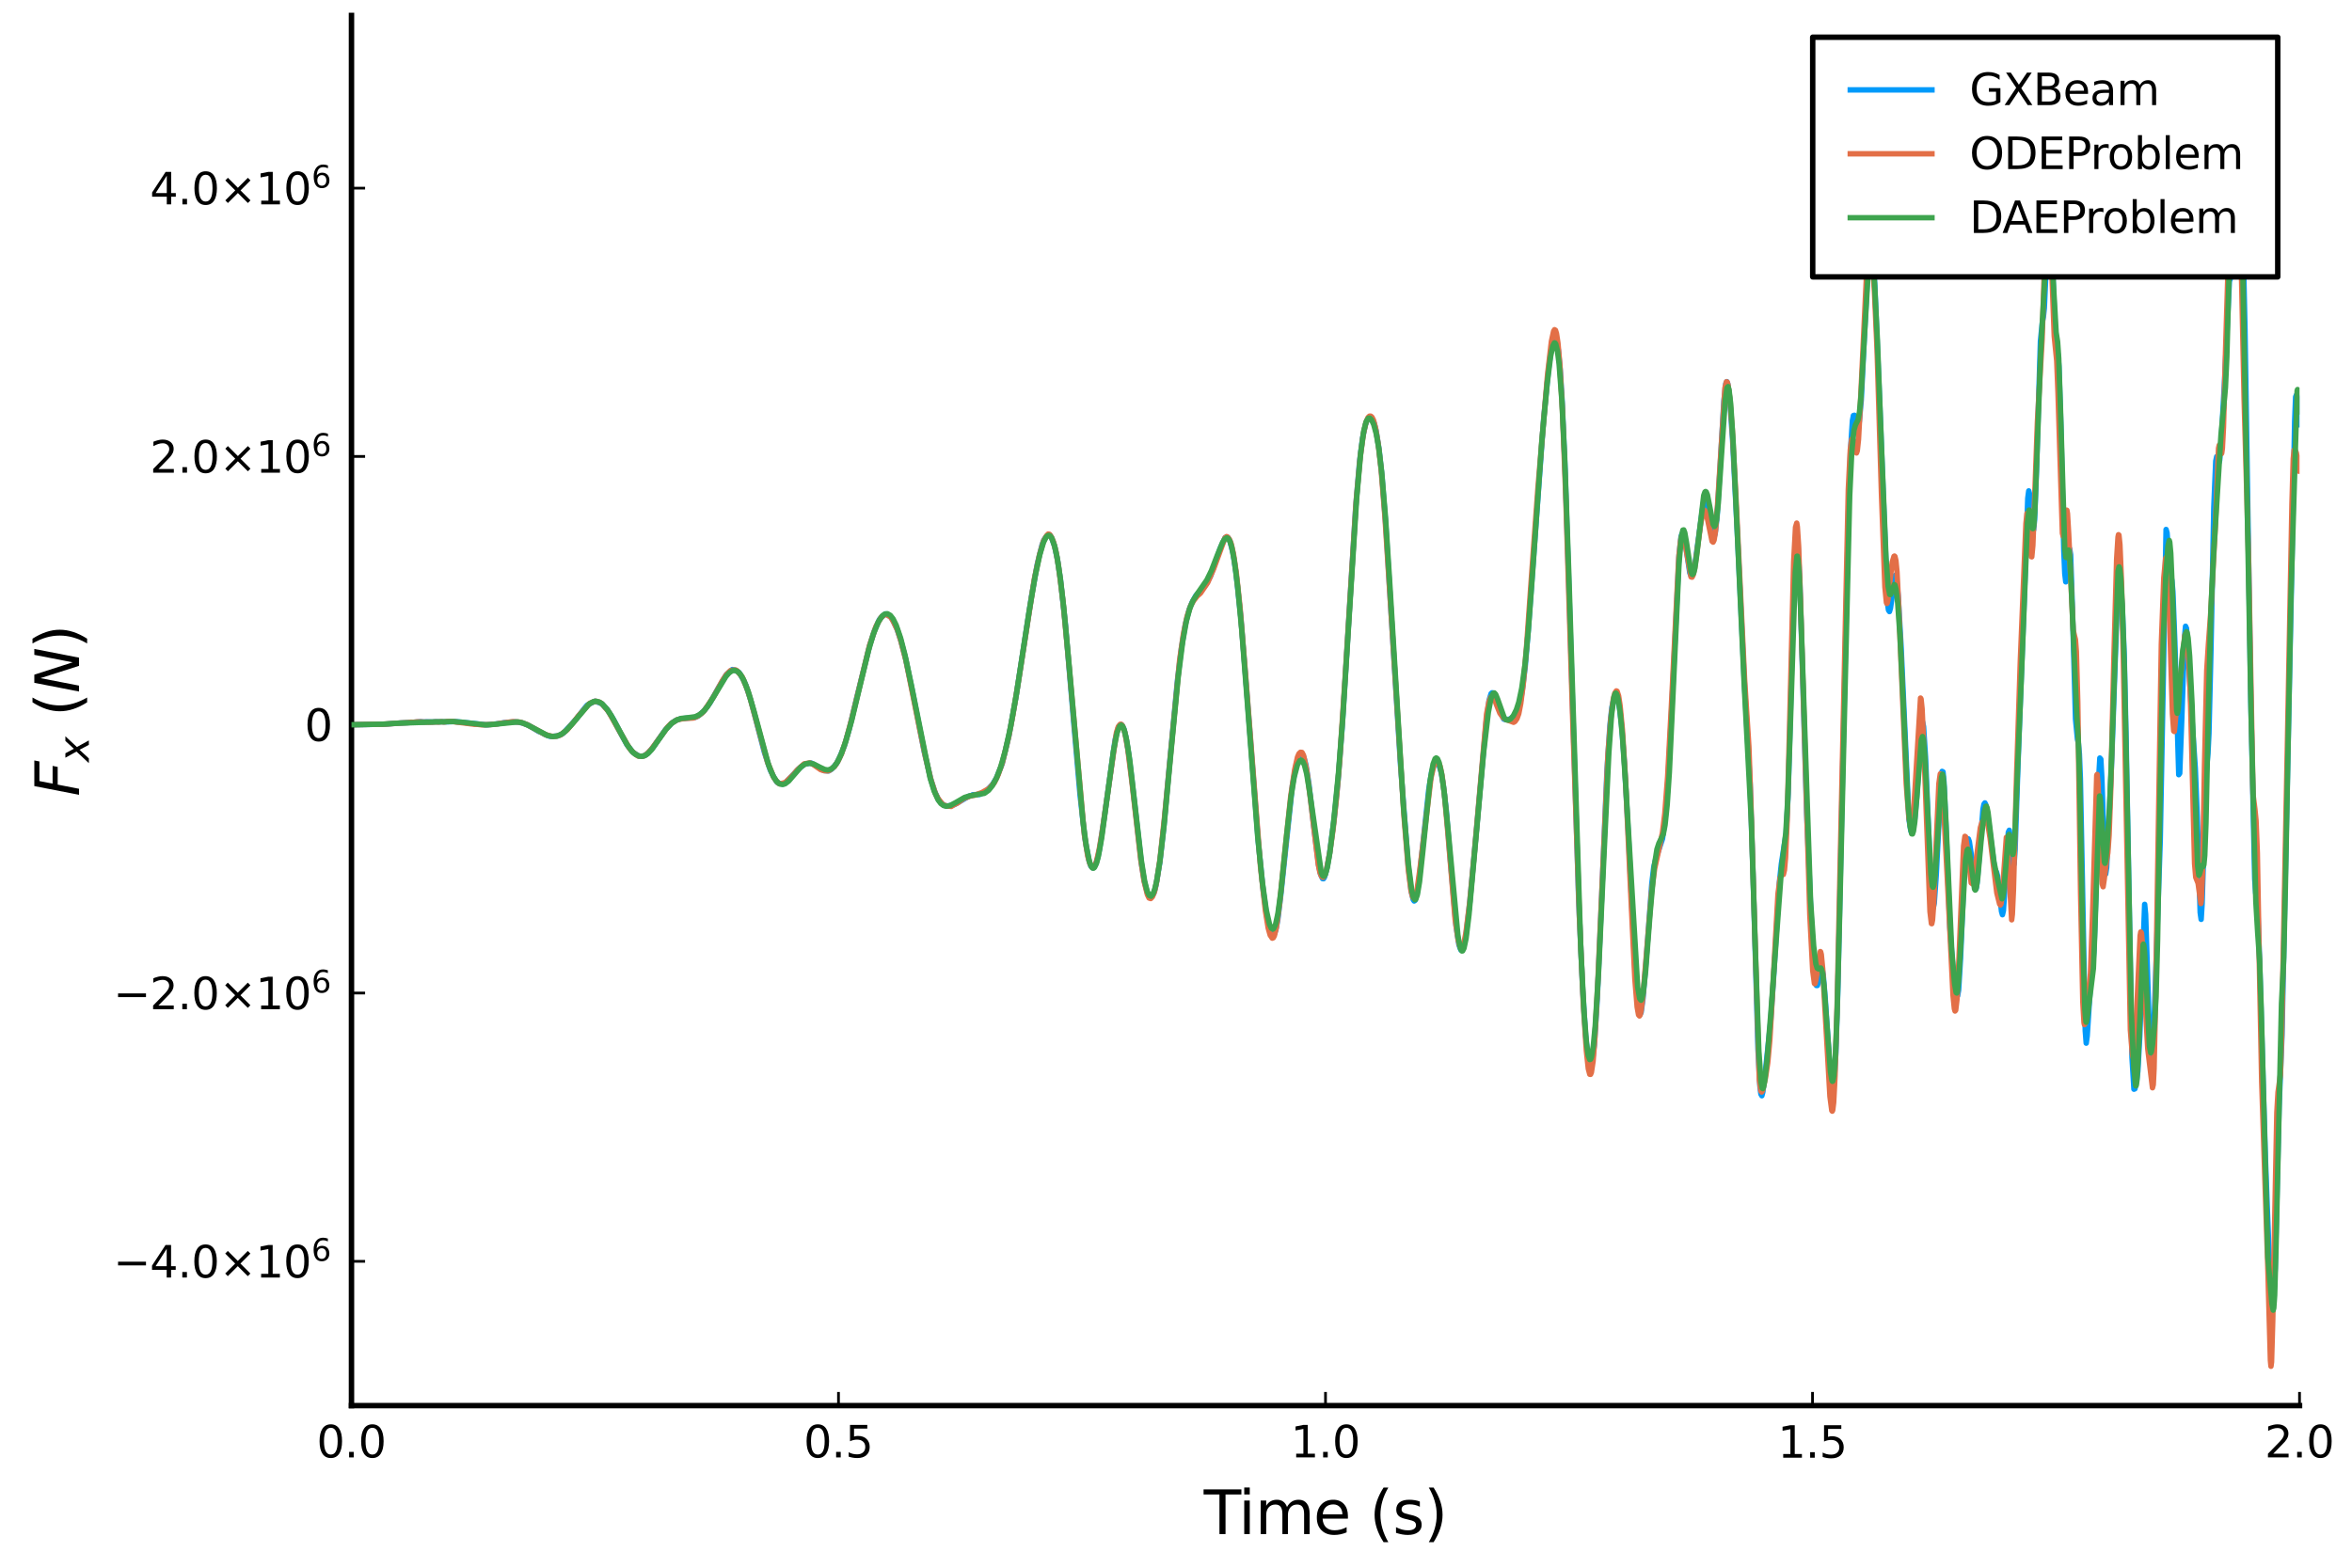 <?xml version="1.0" encoding="utf-8" standalone="no"?>
<!DOCTYPE svg PUBLIC "-//W3C//DTD SVG 1.1//EN"
  "http://www.w3.org/Graphics/SVG/1.1/DTD/svg11.dtd">
<svg xmlns:xlink="http://www.w3.org/1999/xlink" width="432pt" height="288pt" viewBox="0 0 432 288" xmlns="http://www.w3.org/2000/svg" version="1.1">
 <defs>
  <style type="text/css">*{stroke-linejoin: round; stroke-linecap: butt}</style>
 </defs>
 <g id="figure_1">
  <g id="patch_1">
   <path d="M 0 288 
L 432 288 
L 432 0 
L 0 0 
z
" style="fill: #ffffff"/>
  </g>
  <g id="axes_1">
   <g id="patch_2">
    <path d="M 64.558 258.225 
L 422.362 258.225 
L 422.362 2.835 
L 64.558 2.835 
z
" style="fill: #ffffff"/>
   </g>
   <g id="line2d_1">
    <path d="M 64.558 133.143 
L 70.819 133.037 
L 71.714 132.959 
L 72.429 132.891 
L 73.145 132.852 
L 75.649 132.714 
L 76.544 132.646 
L 77.26 132.58 
L 77.796 132.639 
L 78.333 132.609 
L 78.87 132.631 
L 79.406 132.644 
L 79.943 132.594 
L 80.659 132.618 
L 81.195 132.589 
L 81.732 132.619 
L 83.521 132.551 
L 89.425 133.169 
L 91.572 132.948 
L 92.645 132.748 
L 94.613 132.611 
L 95.865 132.796 
L 96.939 133.187 
L 97.833 133.686 
L 98.37 134.019 
L 98.907 134.351 
L 99.443 134.573 
L 100.159 134.968 
L 100.875 135.23 
L 101.233 135.316 
L 102.485 135.184 
L 103.2 134.855 
L 103.558 134.607 
L 105.884 132.035 
L 107.494 129.956 
L 107.852 129.538 
L 109.283 128.813 
L 110.535 129.27 
L 111.609 130.445 
L 112.682 132.178 
L 113.935 134.588 
L 115.187 136.859 
L 116.26 138.211 
L 117.334 138.902 
L 118.049 138.927 
L 118.586 138.708 
L 119.123 138.259 
L 120.017 137.199 
L 122.164 134.137 
L 123.416 132.801 
L 124.132 132.352 
L 125.026 132.039 
L 127.71 131.779 
L 128.247 131.527 
L 129.32 130.597 
L 130.394 129.142 
L 132.004 126.272 
L 133.435 123.905 
L 134.508 122.998 
L 134.866 123.071 
L 135.761 123.542 
L 136.476 124.768 
L 137.013 125.893 
L 137.907 128.675 
L 138.623 131.391 
L 140.412 138.259 
L 141.486 141.509 
L 142.201 142.878 
L 142.738 143.736 
L 143.275 143.973 
L 143.811 144.035 
L 144.169 143.901 
L 144.706 143.328 
L 146.674 141.261 
L 147.747 140.388 
L 148.999 140.178 
L 150.252 140.865 
L 151.325 141.568 
L 152.22 141.626 
L 152.756 141.3 
L 153.651 140.264 
L 154.188 139.216 
L 155.082 137.052 
L 155.977 133.961 
L 157.408 128.006 
L 159.734 118.574 
L 160.628 115.828 
L 161.523 113.798 
L 162.059 113.242 
L 162.596 112.791 
L 162.775 112.793 
L 163.669 113.402 
L 164.027 113.999 
L 164.743 115.511 
L 165.458 117.674 
L 166.353 121.08 
L 167.605 127.035 
L 169.752 138.077 
L 171.004 143.328 
L 171.72 145.508 
L 172.436 147.028 
L 172.972 147.613 
L 173.509 147.989 
L 174.046 148.074 
L 174.404 148.018 
L 174.94 147.863 
L 175.298 147.823 
L 177.982 146.256 
L 178.339 146.184 
L 178.697 145.998 
L 179.949 145.95 
L 180.665 145.573 
L 181.023 145.468 
L 182.275 144.137 
L 182.991 142.984 
L 184.064 140.346 
L 185.317 135.156 
L 186.569 128.263 
L 188.179 117.861 
L 189.431 109.711 
L 190.505 103.711 
L 191.399 100.091 
L 191.757 99.149 
L 192.294 98.437 
L 192.652 98.2 
L 192.83 98.272 
L 193.188 98.873 
L 193.725 100.404 
L 194.262 102.988 
L 194.798 106.665 
L 195.693 114.793 
L 197.124 131.646 
L 198.376 146.046 
L 199.271 154.037 
L 199.987 157.974 
L 200.344 159.102 
L 200.702 159.428 
L 200.881 159.376 
L 201.239 158.82 
L 201.597 157.685 
L 201.954 156.03 
L 202.849 150.012 
L 204.817 135.892 
L 205.354 133.824 
L 205.711 133.188 
L 205.89 133.108 
L 206.069 133.197 
L 206.427 133.877 
L 206.785 135.306 
L 207.322 138.558 
L 207.858 142.859 
L 209.647 158.643 
L 210.184 161.927 
L 210.721 163.985 
L 211.078 164.815 
L 211.257 164.901 
L 211.615 164.606 
L 211.973 163.991 
L 212.331 162.619 
L 213.046 158.325 
L 213.762 151.931 
L 214.835 140.159 
L 216.267 125.002 
L 216.982 119.157 
L 217.698 114.793 
L 218.413 111.991 
L 218.95 110.659 
L 219.666 109.385 
L 220.739 108.274 
L 221.455 107.475 
L 222.349 105.822 
L 223.602 102.281 
L 224.138 100.685 
L 225.033 98.773 
L 225.391 98.669 
L 225.57 98.784 
L 225.927 99.464 
L 226.464 101.6 
L 227.001 105.066 
L 227.895 113.283 
L 228.969 126.691 
L 231.116 154.68 
L 232.01 163.55 
L 232.726 168.651 
L 233.262 171.091 
L 233.62 171.839 
L 233.799 171.96 
L 233.978 171.815 
L 234.336 170.828 
L 234.694 168.993 
L 235.23 164.576 
L 237.377 144.3 
L 238.093 140.441 
L 238.629 138.74 
L 238.987 138.358 
L 239.166 138.467 
L 239.524 139.244 
L 239.882 140.625 
L 240.418 144.056 
L 241.313 151.932 
L 242.207 159.004 
L 242.565 160.639 
L 242.923 161.413 
L 243.102 161.429 
L 243.281 161.141 
L 243.639 159.898 
L 244.175 157.027 
L 245.07 150.215 
L 245.786 143.212 
L 246.501 133.878 
L 247.396 119.478 
L 249.006 93.182 
L 249.721 84.756 
L 250.258 80.53 
L 250.795 78.013 
L 251.153 77.094 
L 251.51 76.673 
L 251.689 76.665 
L 252.047 76.978 
L 252.405 77.766 
L 252.763 79.183 
L 253.299 82.568 
L 253.836 87.485 
L 254.552 96.831 
L 255.625 114.516 
L 257.235 140.461 
L 258.666 159.191 
L 259.203 163.722 
L 259.561 165.26 
L 259.74 165.525 
L 259.919 165.405 
L 260.277 164.121 
L 260.634 161.774 
L 261.35 155.069 
L 262.423 145.084 
L 262.96 141.792 
L 263.318 140.64 
L 263.676 139.938 
L 263.855 139.833 
L 264.034 139.994 
L 264.391 140.835 
L 264.749 142.066 
L 265.107 144.256 
L 265.644 148.868 
L 266.359 157.694 
L 267.433 170.085 
L 267.969 173.587 
L 268.327 174.519 
L 268.506 174.466 
L 268.864 173.759 
L 269.222 172.095 
L 269.937 165.988 
L 271.19 152.494 
L 272.979 132.537 
L 273.515 128.612 
L 273.873 127.424 
L 274.052 127.272 
L 274.231 127.293 
L 274.589 127.771 
L 274.947 128.844 
L 275.662 131.036 
L 276.199 132.103 
L 276.557 132.226 
L 277.451 132.07 
L 277.988 131.667 
L 278.346 131.294 
L 278.882 130.165 
L 279.24 128.992 
L 279.598 126.91 
L 280.135 122.56 
L 280.671 116.145 
L 283.534 76.914 
L 284.428 67.8 
L 284.965 63.761 
L 285.323 62.285 
L 285.502 61.936 
L 285.681 61.892 
L 285.86 62.229 
L 286.217 64.259 
L 286.575 67.991 
L 286.933 73.787 
L 287.47 86.392 
L 288.185 108.523 
L 289.974 165.693 
L 290.69 181.724 
L 291.227 190.104 
L 291.763 194.985 
L 291.942 195.685 
L 292.121 195.869 
L 292.3 195.597 
L 292.479 194.909 
L 292.837 192.037 
L 293.373 183.564 
L 294.089 167.068 
L 295.163 141.5 
L 295.699 133.284 
L 296.057 129.948 
L 296.415 128.332 
L 296.773 127.737 
L 296.952 127.83 
L 297.13 128.311 
L 297.488 130.213 
L 297.846 133.212 
L 298.383 140.371 
L 299.098 153.672 
L 300.351 178.85 
L 300.887 184.922 
L 301.245 186.328 
L 301.424 186.012 
L 301.782 183.407 
L 302.319 176.9 
L 303.392 162.362 
L 303.75 159.319 
L 304.108 157.831 
L 305.36 154.08 
L 305.897 149.847 
L 306.254 145.469 
L 306.97 131.895 
L 308.401 101.919 
L 308.759 98.597 
L 308.938 98.066 
L 309.117 98.125 
L 309.296 98.541 
L 309.654 100.462 
L 310.369 105.242 
L 310.548 105.685 
L 310.727 105.813 
L 310.906 105.582 
L 311.085 105.002 
L 311.443 102.733 
L 312.874 92.325 
L 313.053 92.129 
L 313.232 92.233 
L 313.411 92.564 
L 313.768 94.11 
L 314.484 98.284 
L 314.663 98.699 
L 314.842 98.631 
L 315.021 98.05 
L 315.378 95.009 
L 315.915 86.167 
L 316.631 73.671 
L 316.989 70.448 
L 317.167 70.115 
L 317.346 70.503 
L 317.704 73.224 
L 318.241 80.959 
L 319.135 98.639 
L 320.388 125.159 
L 321.461 144.154 
L 321.998 160.937 
L 322.892 192.703 
L 323.25 199.504 
L 323.429 200.997 
L 323.608 201.298 
L 323.787 200.618 
L 324.324 196.177 
L 325.218 187.732 
L 325.755 179.725 
L 326.828 162.133 
L 327.186 158.724 
L 328.081 152.919 
L 328.438 145.918 
L 328.975 126.426 
L 329.512 106.04 
L 329.87 99.458 
L 330.048 98.908 
L 330.227 100.046 
L 330.585 106.878 
L 331.122 125.085 
L 331.837 149.423 
L 332.553 166.262 
L 333.09 176.462 
L 333.448 180.316 
L 333.626 181.046 
L 333.805 181.045 
L 333.984 180.454 
L 334.521 177.936 
L 334.7 178.036 
L 334.879 179.059 
L 335.237 183.348 
L 336.31 199.232 
L 336.489 200.252 
L 336.668 200.334 
L 336.847 199.302 
L 337.205 193.314 
L 337.562 181.88 
L 338.457 140.962 
L 339.53 93.754 
L 339.888 82.762 
L 340.246 77.251 
L 340.425 76.337 
L 340.604 76.29 
L 341.319 78.175 
L 341.498 77.506 
L 341.856 73.585 
L 342.393 62.721 
L 343.108 48.942 
L 343.466 45.467 
L 343.645 44.842 
L 343.824 45.179 
L 344.003 46.671 
L 344.361 52.639 
L 345.255 74.042 
L 346.686 110.778 
L 346.865 112.09 
L 347.044 112.353 
L 347.223 111.74 
L 348.118 105.682 
L 348.296 106.153 
L 348.654 109.513 
L 349.191 118.977 
L 350.622 150.495 
L 350.98 152.684 
L 351.159 152.874 
L 351.338 152.563 
L 351.696 150.408 
L 352.053 146.488 
L 352.948 133.256 
L 353.127 132.644 
L 353.306 133.485 
L 353.664 139.059 
L 354.737 164.506 
L 354.916 166.302 
L 355.095 166.773 
L 355.274 165.897 
L 355.631 160.875 
L 356.526 143.275 
L 356.705 141.712 
L 356.884 141.804 
L 357.063 143.7 
L 357.42 151.712 
L 358.136 170.383 
L 358.673 177.48 
L 359.21 182.037 
L 359.388 182.835 
L 359.567 182.913 
L 359.746 181.888 
L 360.104 175.932 
L 360.82 159.151 
L 361.177 155.082 
L 361.356 154.268 
L 361.535 154.115 
L 361.714 154.614 
L 362.072 157.015 
L 362.788 163.315 
L 362.966 163.255 
L 363.145 162.169 
L 363.503 157.777 
L 364.219 148.671 
L 364.398 147.736 
L 364.577 147.502 
L 364.755 147.87 
L 365.113 149.907 
L 366.366 159.604 
L 366.723 160.274 
L 366.902 160.935 
L 367.26 163.935 
L 367.618 167.417 
L 367.797 168.045 
L 367.976 167.275 
L 368.334 161.873 
L 368.87 152.916 
L 369.049 152.527 
L 369.228 153.727 
L 369.765 159.22 
L 369.944 158.702 
L 370.123 156.086 
L 370.659 140.09 
L 371.196 125.872 
L 371.733 112.019 
L 372.448 91.542 
L 372.627 90.181 
L 372.806 90.87 
L 373.343 97.134 
L 373.522 97.346 
L 373.701 95.491 
L 374.058 86.037 
L 374.774 62.658 
L 375.132 59.112 
L 375.311 58.256 
L 375.49 56.586 
L 375.847 48.663 
L 376.205 39.635 
L 376.384 37.841 
L 376.563 38.746 
L 376.921 46.667 
L 377.458 60.604 
L 377.815 64.113 
L 377.994 65.188 
L 378.173 67.354 
L 378.531 78.302 
L 379.068 101.257 
L 379.247 105.396 
L 379.425 106.893 
L 379.604 106.257 
L 380.141 100.805 
L 380.32 101.915 
L 380.678 112.602 
L 381.214 132.064 
L 381.572 135.806 
L 381.751 136.556 
L 381.93 138.514 
L 382.109 143.027 
L 382.467 161.196 
L 383.004 189.362 
L 383.182 191.634 
L 383.361 190.34 
L 384.077 179.242 
L 384.435 176.805 
L 384.614 174.503 
L 384.971 164.12 
L 385.508 142.378 
L 385.687 139.258 
L 385.866 139.477 
L 386.045 142.785 
L 386.582 158.643 
L 386.76 160.575 
L 386.939 159.379 
L 387.834 140.512 
L 388.371 125.223 
L 388.907 109.835 
L 389.086 107.192 
L 389.265 106.29 
L 389.444 106.908 
L 389.802 111.342 
L 390.16 120.274 
L 390.517 136.083 
L 391.591 194.248 
L 391.949 200.098 
L 392.128 200.028 
L 392.485 198.303 
L 392.664 196.826 
L 393.022 190.289 
L 393.917 166.142 
L 394.095 167.972 
L 394.453 179.191 
L 394.811 190.748 
L 394.99 194.023 
L 395.169 195.156 
L 395.348 193.869 
L 395.706 185.798 
L 396.779 154.41 
L 397.852 97.269 
L 398.031 97.886 
L 398.568 104.909 
L 398.926 106.697 
L 399.105 108.694 
L 399.463 118.017 
L 400.178 142.322 
L 400.357 142.062 
L 400.715 132.588 
L 401.252 116.871 
L 401.43 115.048 
L 401.609 115.453 
L 401.967 121.214 
L 402.504 130.631 
L 403.219 141.11 
L 403.577 150.039 
L 404.114 167.641 
L 404.293 168.895 
L 404.472 165.965 
L 405.187 142.352 
L 405.545 138.378 
L 405.724 134.765 
L 406.082 119.975 
L 406.619 93.192 
L 406.976 84.698 
L 407.155 83.871 
L 407.513 85.118 
L 407.692 84.589 
L 408.05 79.899 
L 408.587 70.072 
L 409.481 51.674 
L 409.66 51.161 
L 409.839 49.163 
L 410.018 44.118 
L 410.554 20.106 
L 410.733 17.491 
L 410.912 19.006 
L 411.986 44.312 
L 412.343 60.416 
L 413.417 128.779 
L 414.132 161.477 
L 414.311 164.084 
L 414.49 164.872 
L 414.669 166.546 
L 415.027 176.334 
L 416.1 212.89 
L 417.174 241.182 
L 417.353 240.661 
L 417.711 236.742 
L 417.889 232.942 
L 418.247 218.433 
L 418.605 203.405 
L 419.142 190.22 
L 421.11 96.134 
L 421.467 77.375 
L 421.646 72.898 
L 421.825 72.512 
L 422.362 78.527 
L 422.362 78.527 
" clip-path="url(#p6e0c4b5b2a)" style="fill: none; stroke: #009afa"/>
   </g>
   <g id="matplotlib.axis_1">
    <g id="xtick_1">
     <g id="line2d_2">
      <defs>
       <path id="m584b23a150" d="M 0 0 
L 0 -2.5 
" style="stroke: #000000; stroke-width: 0.5"/>
      </defs>
      <g>
       <use xlink:href="#m584b23a150" x="64.558" y="258.225" style="stroke: #000000; stroke-width: 0.5"/>
      </g>
     </g>
     <g id="text_1">
      <!-- $0.0$ -->
      <g transform="translate(58.158 267.804)scale(0.08 -0.08)">
       <defs>
        <path id="DejaVuSans-30" d="M 2034 4250 
Q 1547 4250 1301 3770 
Q 1056 3291 1056 2328 
Q 1056 1369 1301 889 
Q 1547 409 2034 409 
Q 2525 409 2770 889 
Q 3016 1369 3016 2328 
Q 3016 3291 2770 3770 
Q 2525 4250 2034 4250 
z
M 2034 4750 
Q 2819 4750 3233 4129 
Q 3647 3509 3647 2328 
Q 3647 1150 3233 529 
Q 2819 -91 2034 -91 
Q 1250 -91 836 529 
Q 422 1150 422 2328 
Q 422 3509 836 4129 
Q 1250 4750 2034 4750 
z
" transform="scale(0.016)"/>
        <path id="DejaVuSans-2e" d="M 684 794 
L 1344 794 
L 1344 0 
L 684 0 
L 684 794 
z
" transform="scale(0.016)"/>
       </defs>
       <use xlink:href="#DejaVuSans-30" transform="translate(0 0.781)"/>
       <use xlink:href="#DejaVuSans-2e" transform="translate(63.623 0.781)"/>
       <use xlink:href="#DejaVuSans-30" transform="translate(95.41 0.781)"/>
      </g>
     </g>
    </g>
    <g id="xtick_2">
     <g id="line2d_3">
      <g>
       <use xlink:href="#m584b23a150" x="154.009" y="258.225" style="stroke: #000000; stroke-width: 0.5"/>
      </g>
     </g>
     <g id="text_2">
      <!-- $0.5$ -->
      <g transform="translate(147.609 267.804)scale(0.08 -0.08)">
       <defs>
        <path id="DejaVuSans-35" d="M 691 4666 
L 3169 4666 
L 3169 4134 
L 1269 4134 
L 1269 2991 
Q 1406 3038 1543 3061 
Q 1681 3084 1819 3084 
Q 2600 3084 3056 2656 
Q 3513 2228 3513 1497 
Q 3513 744 3044 326 
Q 2575 -91 1722 -91 
Q 1428 -91 1123 -41 
Q 819 9 494 109 
L 494 744 
Q 775 591 1075 516 
Q 1375 441 1709 441 
Q 2250 441 2565 725 
Q 2881 1009 2881 1497 
Q 2881 1984 2565 2268 
Q 2250 2553 1709 2553 
Q 1456 2553 1204 2497 
Q 953 2441 691 2322 
L 691 4666 
z
" transform="scale(0.016)"/>
       </defs>
       <use xlink:href="#DejaVuSans-30" transform="translate(0 0.781)"/>
       <use xlink:href="#DejaVuSans-2e" transform="translate(63.623 0.781)"/>
       <use xlink:href="#DejaVuSans-35" transform="translate(95.41 0.781)"/>
      </g>
     </g>
    </g>
    <g id="xtick_3">
     <g id="line2d_4">
      <g>
       <use xlink:href="#m584b23a150" x="243.46" y="258.225" style="stroke: #000000; stroke-width: 0.5"/>
      </g>
     </g>
     <g id="text_3">
      <!-- $1.0$ -->
      <g transform="translate(237.06 267.804)scale(0.08 -0.08)">
       <defs>
        <path id="DejaVuSans-31" d="M 794 531 
L 1825 531 
L 1825 4091 
L 703 3866 
L 703 4441 
L 1819 4666 
L 2450 4666 
L 2450 531 
L 3481 531 
L 3481 0 
L 794 0 
L 794 531 
z
" transform="scale(0.016)"/>
       </defs>
       <use xlink:href="#DejaVuSans-31" transform="translate(0 0.781)"/>
       <use xlink:href="#DejaVuSans-2e" transform="translate(63.623 0.781)"/>
       <use xlink:href="#DejaVuSans-30" transform="translate(95.41 0.781)"/>
      </g>
     </g>
    </g>
    <g id="xtick_4">
     <g id="line2d_5">
      <g>
       <use xlink:href="#m584b23a150" x="332.911" y="258.225" style="stroke: #000000; stroke-width: 0.5"/>
      </g>
     </g>
     <g id="text_4">
      <!-- $1.5$ -->
      <g transform="translate(326.511 267.804)scale(0.08 -0.08)">
       <use xlink:href="#DejaVuSans-31" transform="translate(0 0.094)"/>
       <use xlink:href="#DejaVuSans-2e" transform="translate(63.623 0.094)"/>
       <use xlink:href="#DejaVuSans-35" transform="translate(95.41 0.094)"/>
      </g>
     </g>
    </g>
    <g id="xtick_5">
     <g id="line2d_6">
      <g>
       <use xlink:href="#m584b23a150" x="422.362" y="258.225" style="stroke: #000000; stroke-width: 0.5"/>
      </g>
     </g>
     <g id="text_5">
      <!-- $2.0$ -->
      <g transform="translate(415.962 267.804)scale(0.08 -0.08)">
       <defs>
        <path id="DejaVuSans-32" d="M 1228 531 
L 3431 531 
L 3431 0 
L 469 0 
L 469 531 
Q 828 903 1448 1529 
Q 2069 2156 2228 2338 
Q 2531 2678 2651 2914 
Q 2772 3150 2772 3378 
Q 2772 3750 2511 3984 
Q 2250 4219 1831 4219 
Q 1534 4219 1204 4116 
Q 875 4013 500 3803 
L 500 4441 
Q 881 4594 1212 4672 
Q 1544 4750 1819 4750 
Q 2544 4750 2975 4387 
Q 3406 4025 3406 3419 
Q 3406 3131 3298 2873 
Q 3191 2616 2906 2266 
Q 2828 2175 2409 1742 
Q 1991 1309 1228 531 
z
" transform="scale(0.016)"/>
       </defs>
       <use xlink:href="#DejaVuSans-32" transform="translate(0 0.781)"/>
       <use xlink:href="#DejaVuSans-2e" transform="translate(63.623 0.781)"/>
       <use xlink:href="#DejaVuSans-30" transform="translate(95.41 0.781)"/>
      </g>
     </g>
    </g>
    <g id="text_6">
     <!-- Time (s) -->
     <g transform="translate(221.098 281.826)scale(0.11 -0.11)">
      <defs>
       <path id="DejaVuSans-54" d="M -19 4666 
L 3928 4666 
L 3928 4134 
L 2272 4134 
L 2272 0 
L 1638 0 
L 1638 4134 
L -19 4134 
L -19 4666 
z
" transform="scale(0.016)"/>
       <path id="DejaVuSans-69" d="M 603 3500 
L 1178 3500 
L 1178 0 
L 603 0 
L 603 3500 
z
M 603 4863 
L 1178 4863 
L 1178 4134 
L 603 4134 
L 603 4863 
z
" transform="scale(0.016)"/>
       <path id="DejaVuSans-6d" d="M 3328 2828 
Q 3544 3216 3844 3400 
Q 4144 3584 4550 3584 
Q 5097 3584 5394 3201 
Q 5691 2819 5691 2113 
L 5691 0 
L 5113 0 
L 5113 2094 
Q 5113 2597 4934 2840 
Q 4756 3084 4391 3084 
Q 3944 3084 3684 2787 
Q 3425 2491 3425 1978 
L 3425 0 
L 2847 0 
L 2847 2094 
Q 2847 2600 2669 2842 
Q 2491 3084 2119 3084 
Q 1678 3084 1418 2786 
Q 1159 2488 1159 1978 
L 1159 0 
L 581 0 
L 581 3500 
L 1159 3500 
L 1159 2956 
Q 1356 3278 1631 3431 
Q 1906 3584 2284 3584 
Q 2666 3584 2933 3390 
Q 3200 3197 3328 2828 
z
" transform="scale(0.016)"/>
       <path id="DejaVuSans-65" d="M 3597 1894 
L 3597 1613 
L 953 1613 
Q 991 1019 1311 708 
Q 1631 397 2203 397 
Q 2534 397 2845 478 
Q 3156 559 3463 722 
L 3463 178 
Q 3153 47 2828 -22 
Q 2503 -91 2169 -91 
Q 1331 -91 842 396 
Q 353 884 353 1716 
Q 353 2575 817 3079 
Q 1281 3584 2069 3584 
Q 2775 3584 3186 3129 
Q 3597 2675 3597 1894 
z
M 3022 2063 
Q 3016 2534 2758 2815 
Q 2500 3097 2075 3097 
Q 1594 3097 1305 2825 
Q 1016 2553 972 2059 
L 3022 2063 
z
" transform="scale(0.016)"/>
       <path id="DejaVuSans-20" transform="scale(0.016)"/>
       <path id="DejaVuSans-28" d="M 1984 4856 
Q 1566 4138 1362 3434 
Q 1159 2731 1159 2009 
Q 1159 1288 1364 580 
Q 1569 -128 1984 -844 
L 1484 -844 
Q 1016 -109 783 600 
Q 550 1309 550 2009 
Q 550 2706 781 3412 
Q 1013 4119 1484 4856 
L 1984 4856 
z
" transform="scale(0.016)"/>
       <path id="DejaVuSans-73" d="M 2834 3397 
L 2834 2853 
Q 2591 2978 2328 3040 
Q 2066 3103 1784 3103 
Q 1356 3103 1142 2972 
Q 928 2841 928 2578 
Q 928 2378 1081 2264 
Q 1234 2150 1697 2047 
L 1894 2003 
Q 2506 1872 2764 1633 
Q 3022 1394 3022 966 
Q 3022 478 2636 193 
Q 2250 -91 1575 -91 
Q 1294 -91 989 -36 
Q 684 19 347 128 
L 347 722 
Q 666 556 975 473 
Q 1284 391 1588 391 
Q 1994 391 2212 530 
Q 2431 669 2431 922 
Q 2431 1156 2273 1281 
Q 2116 1406 1581 1522 
L 1381 1569 
Q 847 1681 609 1914 
Q 372 2147 372 2553 
Q 372 3047 722 3315 
Q 1072 3584 1716 3584 
Q 2034 3584 2315 3537 
Q 2597 3491 2834 3397 
z
" transform="scale(0.016)"/>
       <path id="DejaVuSans-29" d="M 513 4856 
L 1013 4856 
Q 1481 4119 1714 3412 
Q 1947 2706 1947 2009 
Q 1947 1309 1714 600 
Q 1481 -109 1013 -844 
L 513 -844 
Q 928 -128 1133 580 
Q 1338 1288 1338 2009 
Q 1338 2731 1133 3434 
Q 928 4138 513 4856 
z
" transform="scale(0.016)"/>
      </defs>
      <use xlink:href="#DejaVuSans-54"/>
      <use xlink:href="#DejaVuSans-69" x="57.959"/>
      <use xlink:href="#DejaVuSans-6d" x="85.742"/>
      <use xlink:href="#DejaVuSans-65" x="183.154"/>
      <use xlink:href="#DejaVuSans-20" x="244.678"/>
      <use xlink:href="#DejaVuSans-28" x="276.465"/>
      <use xlink:href="#DejaVuSans-73" x="315.479"/>
      <use xlink:href="#DejaVuSans-29" x="367.578"/>
     </g>
    </g>
   </g>
   <g id="matplotlib.axis_2">
    <g id="ytick_1">
     <g id="line2d_7">
      <defs>
       <path id="m2ae21c5bcc" d="M 0 0 
L 2.5 0 
" style="stroke: #000000; stroke-width: 0.5"/>
      </defs>
      <g>
       <use xlink:href="#m2ae21c5bcc" x="64.558" y="231.716" style="stroke: #000000; stroke-width: 0.5"/>
      </g>
     </g>
     <g id="text_7">
      <!-- $-4.0×10^{6}$ -->
      <g transform="translate(20.818 234.755)scale(0.08 -0.08)">
       <defs>
        <path id="DejaVuSans-2212" d="M 678 2272 
L 4684 2272 
L 4684 1741 
L 678 1741 
L 678 2272 
z
" transform="scale(0.016)"/>
        <path id="DejaVuSans-34" d="M 2419 4116 
L 825 1625 
L 2419 1625 
L 2419 4116 
z
M 2253 4666 
L 3047 4666 
L 3047 1625 
L 3713 1625 
L 3713 1100 
L 3047 1100 
L 3047 0 
L 2419 0 
L 2419 1100 
L 313 1100 
L 313 1709 
L 2253 4666 
z
" transform="scale(0.016)"/>
        <path id="DejaVuSans-d7" d="M 4488 3438 
L 3059 2003 
L 4488 575 
L 4116 197 
L 2681 1631 
L 1247 197 
L 878 575 
L 2303 2003 
L 878 3438 
L 1247 3816 
L 2681 2381 
L 4116 3816 
L 4488 3438 
z
" transform="scale(0.016)"/>
        <path id="DejaVuSans-36" d="M 2113 2584 
Q 1688 2584 1439 2293 
Q 1191 2003 1191 1497 
Q 1191 994 1439 701 
Q 1688 409 2113 409 
Q 2538 409 2786 701 
Q 3034 994 3034 1497 
Q 3034 2003 2786 2293 
Q 2538 2584 2113 2584 
z
M 3366 4563 
L 3366 3988 
Q 3128 4100 2886 4159 
Q 2644 4219 2406 4219 
Q 1781 4219 1451 3797 
Q 1122 3375 1075 2522 
Q 1259 2794 1537 2939 
Q 1816 3084 2150 3084 
Q 2853 3084 3261 2657 
Q 3669 2231 3669 1497 
Q 3669 778 3244 343 
Q 2819 -91 2113 -91 
Q 1303 -91 875 529 
Q 447 1150 447 2328 
Q 447 3434 972 4092 
Q 1497 4750 2381 4750 
Q 2619 4750 2861 4703 
Q 3103 4656 3366 4563 
z
" transform="scale(0.016)"/>
       </defs>
       <use xlink:href="#DejaVuSans-2212" transform="translate(0 0.766)"/>
       <use xlink:href="#DejaVuSans-34" transform="translate(83.789 0.766)"/>
       <use xlink:href="#DejaVuSans-2e" transform="translate(147.412 0.766)"/>
       <use xlink:href="#DejaVuSans-30" transform="translate(179.199 0.766)"/>
       <use xlink:href="#DejaVuSans-d7" transform="translate(242.822 0.766)"/>
       <use xlink:href="#DejaVuSans-31" transform="translate(326.611 0.766)"/>
       <use xlink:href="#DejaVuSans-30" transform="translate(390.234 0.766)"/>
       <use xlink:href="#DejaVuSans-36" transform="translate(454.814 39.047)scale(0.7)"/>
      </g>
     </g>
    </g>
    <g id="ytick_2">
     <g id="line2d_8">
      <g>
       <use xlink:href="#m2ae21c5bcc" x="64.558" y="182.429" style="stroke: #000000; stroke-width: 0.5"/>
      </g>
     </g>
     <g id="text_8">
      <!-- $-2.0×10^{6}$ -->
      <g transform="translate(20.818 185.469)scale(0.08 -0.08)">
       <use xlink:href="#DejaVuSans-2212" transform="translate(0 0.766)"/>
       <use xlink:href="#DejaVuSans-32" transform="translate(83.789 0.766)"/>
       <use xlink:href="#DejaVuSans-2e" transform="translate(147.412 0.766)"/>
       <use xlink:href="#DejaVuSans-30" transform="translate(179.199 0.766)"/>
       <use xlink:href="#DejaVuSans-d7" transform="translate(242.822 0.766)"/>
       <use xlink:href="#DejaVuSans-31" transform="translate(326.611 0.766)"/>
       <use xlink:href="#DejaVuSans-30" transform="translate(390.234 0.766)"/>
       <use xlink:href="#DejaVuSans-36" transform="translate(454.814 39.047)scale(0.7)"/>
      </g>
     </g>
    </g>
    <g id="ytick_3">
     <g id="line2d_9">
      <g>
       <use xlink:href="#m2ae21c5bcc" x="64.558" y="133.143" style="stroke: #000000; stroke-width: 0.5"/>
      </g>
     </g>
     <g id="text_9">
      <!-- $0$ -->
      <g transform="translate(55.938 136.182)scale(0.08 -0.08)">
       <use xlink:href="#DejaVuSans-30" transform="translate(0 0.781)"/>
      </g>
     </g>
    </g>
    <g id="ytick_4">
     <g id="line2d_10">
      <g>
       <use xlink:href="#m2ae21c5bcc" x="64.558" y="83.856" style="stroke: #000000; stroke-width: 0.5"/>
      </g>
     </g>
     <g id="text_10">
      <!-- $2.0×10^{6}$ -->
      <g transform="translate(27.538 86.895)scale(0.08 -0.08)">
       <use xlink:href="#DejaVuSans-32" transform="translate(0 0.766)"/>
       <use xlink:href="#DejaVuSans-2e" transform="translate(63.623 0.766)"/>
       <use xlink:href="#DejaVuSans-30" transform="translate(95.41 0.766)"/>
       <use xlink:href="#DejaVuSans-d7" transform="translate(159.033 0.766)"/>
       <use xlink:href="#DejaVuSans-31" transform="translate(242.822 0.766)"/>
       <use xlink:href="#DejaVuSans-30" transform="translate(306.445 0.766)"/>
       <use xlink:href="#DejaVuSans-36" transform="translate(371.025 39.047)scale(0.7)"/>
      </g>
     </g>
    </g>
    <g id="ytick_5">
     <g id="line2d_11">
      <g>
       <use xlink:href="#m2ae21c5bcc" x="64.558" y="34.569" style="stroke: #000000; stroke-width: 0.5"/>
      </g>
     </g>
     <g id="text_11">
      <!-- $4.0×10^{6}$ -->
      <g transform="translate(27.538 37.608)scale(0.08 -0.08)">
       <use xlink:href="#DejaVuSans-34" transform="translate(0 0.766)"/>
       <use xlink:href="#DejaVuSans-2e" transform="translate(63.623 0.766)"/>
       <use xlink:href="#DejaVuSans-30" transform="translate(95.41 0.766)"/>
       <use xlink:href="#DejaVuSans-d7" transform="translate(159.033 0.766)"/>
       <use xlink:href="#DejaVuSans-31" transform="translate(242.822 0.766)"/>
       <use xlink:href="#DejaVuSans-30" transform="translate(306.445 0.766)"/>
       <use xlink:href="#DejaVuSans-36" transform="translate(371.025 39.047)scale(0.7)"/>
      </g>
     </g>
    </g>
    <g id="text_12">
     <!-- $F_x$ ($N$) -->
     <g transform="translate(14.53 146.315)rotate(-90)scale(0.11 -0.11)">
      <defs>
       <path id="DejaVuSans-Oblique-46" d="M 1081 4666 
L 3756 4666 
L 3653 4134 
L 1606 4134 
L 1338 2759 
L 3188 2759 
L 3084 2228 
L 1234 2228 
L 800 0 
L 172 0 
L 1081 4666 
z
" transform="scale(0.016)"/>
       <path id="DejaVuSans-Oblique-78" d="M 3841 3500 
L 2234 1784 
L 3219 0 
L 2559 0 
L 1819 1388 
L 531 0 
L -166 0 
L 1556 1844 
L 641 3500 
L 1300 3500 
L 1972 2234 
L 3144 3500 
L 3841 3500 
z
" transform="scale(0.016)"/>
       <path id="DejaVuSans-Oblique-4e" d="M 1081 4666 
L 1931 4666 
L 3219 666 
L 4000 4666 
L 4616 4666 
L 3706 0 
L 2853 0 
L 1569 4025 
L 788 0 
L 172 0 
L 1081 4666 
z
" transform="scale(0.016)"/>
      </defs>
      <use xlink:href="#DejaVuSans-Oblique-46" transform="translate(0 0.125)"/>
      <use xlink:href="#DejaVuSans-Oblique-78" transform="translate(57.52 -16.281)scale(0.7)"/>
      <use xlink:href="#DejaVuSans-20" transform="translate(101.68 0.125)"/>
      <use xlink:href="#DejaVuSans-28" transform="translate(133.467 0.125)"/>
      <use xlink:href="#DejaVuSans-Oblique-4e" transform="translate(172.48 0.125)"/>
      <use xlink:href="#DejaVuSans-29" transform="translate(247.285 0.125)"/>
     </g>
    </g>
   </g>
   <g id="line2d_12">
    <path d="M 64.558 133.143 
L 70.467 133.032 
L 71.127 133.001 
L 72.705 132.892 
L 73.383 132.827 
L 74.975 132.755 
L 75.459 132.676 
L 75.943 132.695 
L 76.573 132.612 
L 77.21 132.612 
L 77.995 132.645 
L 79.284 132.665 
L 80.072 132.62 
L 80.485 132.647 
L 81.11 132.591 
L 81.576 132.643 
L 82.118 132.551 
L 83.096 132.535 
L 83.629 132.618 
L 87.178 133.062 
L 87.641 133.064 
L 88.424 133.155 
L 90.024 133.122 
L 90.578 133.069 
L 90.958 133.051 
L 91.828 132.896 
L 94.206 132.574 
L 95.611 132.685 
L 96.814 133.114 
L 100.163 134.951 
L 101.308 135.264 
L 102.149 135.264 
L 102.684 135.093 
L 102.964 135.018 
L 104.199 134.048 
L 104.87 133.234 
L 105.373 132.67 
L 106.211 131.554 
L 108.316 129.209 
L 109.333 128.805 
L 110.203 129.04 
L 110.568 129.302 
L 111.757 130.686 
L 113.741 134.244 
L 115.652 137.523 
L 116.268 138.197 
L 117.151 138.867 
L 117.857 138.944 
L 118.345 138.846 
L 118.837 138.49 
L 119.619 137.676 
L 122.692 133.487 
L 123.267 132.915 
L 124.416 132.211 
L 125.536 132.009 
L 127.368 131.903 
L 128.034 131.627 
L 128.936 131.01 
L 129.387 130.515 
L 130.97 128.144 
L 131.687 126.872 
L 132.668 125.077 
L 133.403 123.95 
L 134.138 123.212 
L 134.629 123.099 
L 135.119 123.076 
L 135.364 123.21 
L 136.344 124.389 
L 137.23 126.558 
L 137.778 128.249 
L 140.96 139.984 
L 142.129 142.846 
L 142.817 143.741 
L 143.174 143.997 
L 143.557 143.944 
L 144.272 143.73 
L 145.718 142.318 
L 146.409 141.476 
L 147.693 140.334 
L 148.741 140.146 
L 149.295 140.393 
L 150.734 141.39 
L 151.377 141.582 
L 152.02 141.636 
L 152.342 141.538 
L 153.307 140.789 
L 153.951 139.776 
L 154.594 138.414 
L 155.408 135.914 
L 156.43 132.104 
L 159.717 118.555 
L 160.888 115.093 
L 161.814 113.44 
L 162.426 112.968 
L 162.731 112.897 
L 163.212 113.097 
L 163.652 113.446 
L 164.12 114.23 
L 164.852 115.772 
L 165.463 117.735 
L 166.396 121.335 
L 168.956 134.092 
L 169.975 139.006 
L 170.959 143.145 
L 171.809 145.781 
L 172.255 146.631 
L 173.176 147.816 
L 173.912 148.071 
L 174.718 148.152 
L 175.279 147.79 
L 175.84 147.545 
L 177.016 146.683 
L 178.354 146.189 
L 178.986 146.095 
L 179.619 145.864 
L 180.292 145.624 
L 181.643 144.882 
L 182.659 143.745 
L 183.337 142.312 
L 184.141 140.014 
L 185.291 135.269 
L 186.04 131.34 
L 187.149 124.649 
L 189.979 106.392 
L 190.933 101.901 
L 191.65 99.428 
L 192.21 98.452 
L 192.53 98.105 
L 192.771 98.17 
L 193.091 98.619 
L 193.491 99.538 
L 193.972 101.396 
L 194.452 104.231 
L 195.257 110.608 
L 196.168 120.28 
L 199.143 153.111 
L 199.782 157.242 
L 200.202 158.706 
L 200.592 159.338 
L 200.829 159.372 
L 201.066 159.12 
L 201.383 158.297 
L 201.89 156.058 
L 202.395 153.091 
L 205.056 134.619 
L 205.407 133.481 
L 205.777 133.054 
L 205.962 133.069 
L 206.176 133.335 
L 206.624 134.636 
L 207.131 137.511 
L 207.992 144.375 
L 209.522 157.902 
L 210.135 161.845 
L 210.747 164.35 
L 211.053 164.974 
L 211.359 165.073 
L 211.665 164.756 
L 212.065 163.772 
L 212.465 161.865 
L 213.076 157.743 
L 213.896 150.107 
L 216.661 121.306 
L 217.361 116.479 
L 218.035 113.24 
L 218.703 111.241 
L 219.269 110.304 
L 219.907 109.492 
L 220.5 108.968 
L 221.831 107.004 
L 222.909 104.499 
L 224.99 98.82 
L 225.289 98.573 
L 225.519 98.686 
L 225.831 99.125 
L 226.147 99.934 
L 226.558 101.784 
L 227.077 105.256 
L 227.761 111.588 
L 228.702 123.032 
L 231.523 159.291 
L 232.426 167.344 
L 232.933 170.483 
L 233.301 171.803 
L 233.68 172.354 
L 233.873 172.273 
L 234.066 171.906 
L 234.453 170.294 
L 235.047 165.892 
L 235.912 157.303 
L 237.062 146.359 
L 237.801 141.369 
L 238.315 139.097 
L 238.585 138.456 
L 238.863 138.199 
L 239.142 138.229 
L 239.424 138.761 
L 240.015 141.552 
L 240.62 146.155 
L 242.133 158.823 
L 242.435 160.289 
L 242.737 161.029 
L 243.04 161.188 
L 243.342 160.759 
L 243.645 159.743 
L 244.25 156.581 
L 244.855 152.329 
L 245.46 146.759 
L 246.065 139.777 
L 247.124 123.535 
L 249.08 92.198 
L 249.818 84.141 
L 250.409 79.754 
L 250.873 77.684 
L 251.271 76.707 
L 251.536 76.454 
L 251.781 76.457 
L 251.999 76.643 
L 252.28 77.2 
L 252.649 78.604 
L 253.136 81.511 
L 253.683 86.312 
L 254.377 94.943 
L 255.381 110.61 
L 257.885 150.025 
L 258.683 159.881 
L 259.175 163.698 
L 259.472 164.806 
L 259.659 165.013 
L 259.79 164.955 
L 259.999 164.544 
L 260.299 163.287 
L 260.791 159.757 
L 262.835 142.908 
L 263.318 140.819 
L 263.757 139.927 
L 264.004 139.804 
L 264.214 140.017 
L 264.529 140.842 
L 264.884 142.575 
L 265.307 146.003 
L 265.903 152.615 
L 267.265 168.867 
L 267.832 172.749 
L 268.12 173.809 
L 268.27 174.06 
L 268.428 174.104 
L 268.59 173.948 
L 268.918 173.103 
L 269.255 171.33 
L 269.928 165.961 
L 270.771 157.072 
L 273.047 131.158 
L 273.467 128.958 
L 273.787 128.114 
L 274 127.971 
L 274.214 128.078 
L 274.534 128.552 
L 274.961 129.695 
L 275.495 131.023 
L 276.124 131.877 
L 276.626 132.185 
L 278.005 132.693 
L 278.259 132.549 
L 278.629 132.016 
L 278.955 131.112 
L 279.318 129.262 
L 279.801 125.527 
L 280.363 119.138 
L 281.307 105.761 
L 282.473 89.737 
L 284.234 68.934 
L 284.953 62.716 
L 285.357 60.846 
L 285.529 60.568 
L 285.704 60.683 
L 285.881 61.255 
L 286.148 62.992 
L 286.512 67.025 
L 286.982 75.494 
L 287.572 90.725 
L 288.882 132.726 
L 290.078 167.966 
L 290.813 184.371 
L 291.363 192.936 
L 291.729 196.329 
L 291.999 197.359 
L 292.142 197.374 
L 292.293 197.017 
L 292.607 194.962 
L 292.937 190.739 
L 293.447 181.101 
L 295.343 138.423 
L 295.866 131.928 
L 296.319 128.447 
L 296.598 127.347 
L 296.876 126.927 
L 297.016 126.988 
L 297.294 127.838 
L 297.573 129.657 
L 297.994 134.084 
L 298.571 143.305 
L 299.375 160.941 
L 300.283 179.857 
L 300.702 185.006 
L 300.96 186.442 
L 301.133 186.643 
L 301.252 186.448 
L 301.437 185.642 
L 301.762 183.029 
L 302.3 176.617 
L 303.338 163.938 
L 303.917 159.569 
L 304.513 156.86 
L 305.35 152.978 
L 305.786 149.396 
L 306.304 142.642 
L 306.984 129.789 
L 308.348 102.368 
L 308.697 99.141 
L 308.992 98.192 
L 309.143 98.281 
L 309.383 99.193 
L 310.596 105.985 
L 310.79 106.033 
L 310.983 105.65 
L 311.295 104.253 
L 311.73 101.029 
L 312.417 95.897 
L 312.878 93.962 
L 313.097 93.738 
L 313.303 94.045 
L 313.613 95.309 
L 314.468 99.438 
L 314.65 99.595 
L 314.831 99.228 
L 315.104 97.465 
L 315.469 92.743 
L 316.827 71.268 
L 317.096 70.14 
L 317.236 70.181 
L 317.389 70.684 
L 317.707 73.048 
L 318.189 79.105 
L 318.831 91.029 
L 320.44 124.888 
L 321.228 137.244 
L 321.631 148.697 
L 323.136 198.34 
L 323.423 200.405 
L 323.564 200.618 
L 323.767 200.253 
L 324.27 198.005 
L 324.687 195.223 
L 325.066 191.115 
L 325.478 183.99 
L 326.565 164.27 
L 326.958 161.254 
L 327.157 160.75 
L 327.356 160.706 
L 327.556 160.647 
L 327.755 159.833 
L 327.954 157.571 
L 328.258 150.589 
L 328.682 134.205 
L 329.453 103.136 
L 329.789 96.866 
L 330.013 96.097 
L 330.125 96.785 
L 330.352 100.253 
L 330.734 111.137 
L 332.417 168.054 
L 332.95 178.318 
L 333.26 180.663 
L 333.321 180.731 
L 333.383 180.673 
L 333.569 179.872 
L 334.349 174.814 
L 334.405 174.872 
L 334.524 175.358 
L 334.779 177.984 
L 335.26 186.463 
L 336.112 201.415 
L 336.452 204.023 
L 336.537 204.13 
L 336.622 203.942 
L 336.793 202.55 
L 337.048 197.677 
L 337.454 183.764 
L 338.396 140.041 
L 339.486 89.933 
L 339.848 82.617 
L 340.096 80.731 
L 340.225 80.565 
L 340.357 80.836 
L 340.988 83.213 
L 341.133 82.799 
L 341.353 80.758 
L 341.711 74.133 
L 343.181 43.07 
L 343.38 42.521 
L 343.523 43.109 
L 343.762 45.483 
L 344.296 53.711 
L 344.771 64.373 
L 345.573 90.681 
L 346.207 107.83 
L 346.489 110.716 
L 346.559 110.864 
L 346.63 110.806 
L 346.771 110.164 
L 347.123 106.84 
L 347.551 103.286 
L 347.876 102.204 
L 347.963 102.152 
L 348.052 102.237 
L 348.23 102.991 
L 348.424 105.031 
L 348.716 110.77 
L 350.12 143.98 
L 350.609 150.193 
L 350.89 151.722 
L 351.033 151.842 
L 351.181 151.456 
L 351.416 149.688 
L 351.747 144.91 
L 352.751 128.241 
L 352.846 128.4 
L 353.037 130.224 
L 353.387 138.016 
L 354.488 167.482 
L 354.75 169.671 
L 354.817 169.692 
L 354.955 169.008 
L 355.18 165.913 
L 355.602 155.498 
L 356.121 143.968 
L 356.38 142.164 
L 356.473 142.231 
L 356.658 143.373 
L 356.944 147.252 
L 357.742 162.814 
L 358.722 182.885 
L 358.965 185.317 
L 359.086 185.732 
L 359.207 185.587 
L 359.45 183.563 
L 359.813 176.113 
L 360.662 155.421 
L 360.904 153.646 
L 361.028 153.728 
L 361.285 155.437 
L 362.058 162.195 
L 362.251 162.353 
L 362.446 161.717 
L 362.844 159.065 
L 363.742 152.043 
L 364.043 151.047 
L 364.244 150.826 
L 364.802 150.943 
L 364.922 151.032 
L 365.162 151.688 
L 365.522 153.939 
L 366.768 164.047 
L 367.278 166.08 
L 367.405 166.256 
L 367.533 166.066 
L 367.773 164.161 
L 368.514 153.835 
L 368.603 154.217 
L 368.784 156.592 
L 369.493 168.981 
L 369.618 167.93 
L 369.816 163.523 
L 370.398 142.244 
L 371.076 121.466 
L 372.107 96.203 
L 372.302 94.317 
L 372.4 94.267 
L 372.595 95.886 
L 373.084 102.26 
L 373.182 102.295 
L 373.378 100.222 
L 373.687 92.187 
L 374.221 77.47 
L 375.087 62.229 
L 376.064 32.122 
L 376.173 32.75 
L 376.39 37.054 
L 377.309 61.715 
L 377.768 66.293 
L 378 72.169 
L 378.809 97.964 
L 378.946 98.507 
L 378.981 98.461 
L 379.107 97.805 
L 379.584 93.717 
L 379.636 93.741 
L 379.743 94.365 
L 379.959 98.049 
L 380.79 115.755 
L 381.028 116.808 
L 381.2 117.492 
L 381.372 119.708 
L 381.63 128.976 
L 382.148 164.129 
L 382.557 184.014 
L 382.779 187.904 
L 382.853 188.227 
L 382.927 188.168 
L 383.149 186.623 
L 383.964 178.83 
L 384.335 168.48 
L 385.116 142.416 
L 385.191 142.274 
L 385.346 143.926 
L 385.679 152.792 
L 386.111 162.347 
L 386.283 162.907 
L 386.456 161.781 
L 386.92 158.092 
L 387.152 156.684 
L 387.384 153.417 
L 387.705 144.632 
L 388.278 120.408 
L 388.771 102.73 
L 389.024 98.654 
L 389.109 98.23 
L 389.193 98.3 
L 389.371 100.027 
L 389.672 107.123 
L 389.999 120.906 
L 391.294 189.218 
L 391.652 193.679 
L 391.891 194.553 
L 392.011 193.93 
L 392.25 190.173 
L 393.086 171.879 
L 393.206 171.205 
L 393.326 171.389 
L 393.565 174.097 
L 394.06 184.877 
L 394.482 192.621 
L 395.352 199.837 
L 395.498 199.265 
L 395.643 196.359 
L 395.934 183.093 
L 396.98 118.361 
L 397.433 106.116 
L 397.773 102.573 
L 397.886 102.396 
L 398 102.74 
L 398.226 105.601 
L 398.566 116.13 
L 399.021 131.109 
L 399.253 134.291 
L 399.369 134.384 
L 399.585 132.121 
L 400.055 125.938 
L 400.516 124.175 
L 401.291 116.694 
L 401.453 116.381 
L 401.541 116.524 
L 401.725 117.683 
L 402.012 121.363 
L 402.304 127.519 
L 402.596 138.831 
L 403.088 158.671 
L 403.303 161.184 
L 403.735 162.271 
L 404.24 165.995 
L 404.336 165.411 
L 404.528 160.951 
L 404.919 140.419 
L 405.324 123.151 
L 405.625 118.4 
L 406.062 112.486 
L 406.888 96.79 
L 407.485 82.35 
L 407.611 81.784 
L 407.666 81.855 
L 407.909 83.1 
L 408.012 83.35 
L 408.068 83.26 
L 408.19 82.351 
L 408.395 78.407 
L 408.786 64.003 
L 409.224 49.538 
L 409.795 41.264 
L 410.611 10.063 
L 410.726 10.933 
L 410.933 15.761 
L 411.354 34.133 
L 412.188 73.468 
L 412.714 92.085 
L 413.019 103.576 
L 413.818 145.921 
L 414.168 148.678 
L 414.373 150.746 
L 414.61 156.661 
L 414.964 176.163 
L 415.415 198.768 
L 416.525 232.416 
L 417.013 249.902 
L 417.117 250.997 
L 417.224 250.213 
L 417.44 242.726 
L 418.195 204.398 
L 418.411 200.657 
L 418.851 197.485 
L 419.09 190.036 
L 420.111 137.839 
L 420.97 92.554 
L 421.208 84.256 
L 421.367 82.701 
L 421.446 82.607 
L 421.526 82.676 
L 421.768 83.162 
L 421.931 84.118 
L 422.261 86.576 
L 422.362 86.424 
L 422.362 86.424 
" clip-path="url(#p6e0c4b5b2a)" style="fill: none; stroke: #e36f47"/>
   </g>
   <g id="patch_3">
    <path d="M 64.558 258.225 
L 64.558 2.835 
" style="fill: none; stroke: #000000; stroke-linejoin: miter; stroke-linecap: square"/>
   </g>
   <g id="patch_4">
    <path d="M 64.558 258.225 
L 422.362 258.225 
" style="fill: none; stroke: #000000; stroke-linejoin: miter; stroke-linecap: square"/>
   </g>
   <g id="line2d_13">
    <path d="M 64.558 133.143 
L 70.419 133.034 
L 71.916 132.93 
L 73.728 132.835 
L 80.267 132.615 
L 80.93 132.605 
L 81.512 132.61 
L 82.071 132.58 
L 82.659 132.568 
L 83.344 132.562 
L 83.934 132.623 
L 84.839 132.675 
L 89.085 133.164 
L 90.556 133.082 
L 95.128 132.622 
L 96.027 132.819 
L 97.06 133.267 
L 100.566 135.119 
L 101.56 135.311 
L 102.381 135.204 
L 103.13 134.878 
L 103.909 134.287 
L 105.002 133.115 
L 108.201 129.326 
L 108.996 128.9 
L 109.536 128.836 
L 110.043 128.961 
L 110.585 129.297 
L 111.427 130.196 
L 112.267 131.448 
L 113.684 134.049 
L 115.159 136.77 
L 116.078 138.025 
L 116.686 138.57 
L 117.393 138.906 
L 117.915 138.948 
L 118.44 138.805 
L 118.945 138.49 
L 119.701 137.713 
L 120.915 135.981 
L 122.321 133.984 
L 123.354 132.893 
L 124.292 132.268 
L 125.106 131.985 
L 126.326 131.854 
L 127.663 131.676 
L 128.459 131.315 
L 129.193 130.712 
L 129.929 129.829 
L 131.149 127.895 
L 133.321 124.291 
L 133.916 123.605 
L 134.505 123.207 
L 135.085 123.159 
L 135.581 123.429 
L 136.08 124.008 
L 136.611 124.961 
L 137.446 127.1 
L 138.51 130.707 
L 141.147 140.464 
L 142 142.56 
L 142.609 143.515 
L 143.167 143.996 
L 143.741 144.124 
L 144.207 143.986 
L 144.867 143.487 
L 145.797 142.406 
L 147.111 140.892 
L 147.918 140.344 
L 148.68 140.195 
L 149.446 140.361 
L 150.576 140.936 
L 151.496 141.365 
L 152.07 141.45 
L 152.679 141.276 
L 153.215 140.837 
L 153.793 140.027 
L 154.526 138.497 
L 155.331 136.232 
L 156.434 132.348 
L 158.003 125.797 
L 159.516 119.524 
L 160.408 116.504 
L 161.321 114.256 
L 162.052 113.156 
L 162.511 112.811 
L 163.005 112.749 
L 163.532 113.048 
L 164.032 113.687 
L 164.611 114.856 
L 165.415 117.213 
L 166.222 120.339 
L 167.383 125.815 
L 170.819 142.841 
L 171.574 145.322 
L 172.297 146.922 
L 172.803 147.61 
L 173.304 147.985 
L 173.818 148.114 
L 174.517 147.985 
L 175.545 147.435 
L 177.172 146.492 
L 178.175 146.196 
L 180.808 145.74 
L 181.582 145.19 
L 182.301 144.299 
L 183.048 142.888 
L 183.772 140.987 
L 184.631 137.992 
L 185.627 133.491 
L 186.69 127.52 
L 189.019 112.359 
L 190.159 105.711 
L 190.98 101.902 
L 191.661 99.64 
L 192.128 98.697 
L 192.389 98.422 
L 192.649 98.345 
L 192.909 98.478 
L 193.171 98.837 
L 193.699 100.295 
L 194.173 102.461 
L 194.747 106.195 
L 195.408 111.9 
L 196.372 122.251 
L 198.916 150.878 
L 199.523 155.459 
L 200.106 158.319 
L 200.49 159.281 
L 200.687 159.482 
L 200.862 159.495 
L 201.034 159.357 
L 201.408 158.557 
L 201.761 157.22 
L 202.347 153.95 
L 203.291 146.969 
L 204.5 138.033 
L 205.185 134.587 
L 205.648 133.405 
L 205.943 133.214 
L 206.205 133.434 
L 206.507 134.143 
L 206.96 136.084 
L 207.516 139.721 
L 208.453 147.84 
L 209.634 158.079 
L 210.232 161.824 
L 210.708 163.74 
L 211.066 164.496 
L 211.415 164.656 
L 211.738 164.299 
L 212.084 163.389 
L 212.449 161.862 
L 213.031 158.287 
L 213.834 151.406 
L 215.071 138.178 
L 216.407 124.361 
L 217.225 117.91 
L 217.897 114.145 
L 218.543 111.744 
L 219.127 110.343 
L 219.907 109.09 
L 221.663 106.554 
L 222.501 104.832 
L 223.599 101.98 
L 224.56 99.63 
L 224.933 99.039 
L 225.327 98.796 
L 225.599 98.927 
L 225.906 99.451 
L 226.23 100.483 
L 226.708 102.957 
L 227.325 107.773 
L 228.075 115.726 
L 229.201 130.348 
L 230.98 153.449 
L 231.836 161.887 
L 232.576 167.155 
L 233.171 169.782 
L 233.502 170.521 
L 233.796 170.687 
L 233.958 170.566 
L 234.281 169.847 
L 234.714 167.863 
L 235.257 163.859 
L 236.305 153.55 
L 237.12 146.372 
L 237.71 142.748 
L 238.302 140.516 
L 238.75 139.733 
L 239.039 139.663 
L 239.319 139.947 
L 239.602 140.6 
L 240 142.158 
L 240.573 145.61 
L 242.698 160.371 
L 242.959 160.917 
L 243.203 160.978 
L 243.434 160.635 
L 243.805 159.319 
L 244.244 156.738 
L 244.906 151.41 
L 245.833 142.102 
L 246.665 131.453 
L 247.725 114.529 
L 249.188 91.469 
L 249.932 83.109 
L 250.483 79.188 
L 250.936 77.435 
L 251.328 76.827 
L 251.607 76.808 
L 251.897 77.09 
L 252.316 77.985 
L 252.798 79.771 
L 253.268 82.489 
L 253.763 86.599 
L 254.487 95.102 
L 255.227 106.544 
L 257.752 147.872 
L 258.684 158.715 
L 259.287 163.488 
L 259.583 164.812 
L 259.891 165.304 
L 260.043 165.197 
L 260.332 164.369 
L 260.727 162.018 
L 261.333 156.456 
L 262.654 143.524 
L 263.21 140.38 
L 263.586 139.387 
L 263.792 139.234 
L 264.038 139.409 
L 264.313 140.049 
L 264.758 142.021 
L 265.265 145.534 
L 266.012 152.812 
L 267.796 172.035 
L 268.248 174.263 
L 268.515 174.708 
L 268.643 174.686 
L 268.892 174.208 
L 269.281 172.374 
L 269.808 168.106 
L 270.658 158.725 
L 272.498 138.25 
L 273.367 130.888 
L 273.865 128.28 
L 274.245 127.377 
L 274.476 127.301 
L 274.718 127.563 
L 275.079 128.439 
L 276.277 131.83 
L 276.648 132.235 
L 277.037 132.308 
L 277.451 132.091 
L 277.972 131.468 
L 278.52 130.365 
L 278.965 128.981 
L 279.507 126.401 
L 280.118 121.961 
L 280.717 115.769 
L 281.531 104.677 
L 283.185 81.123 
L 284.175 70.482 
L 284.8 65.51 
L 285.198 63.566 
L 285.496 62.994 
L 285.629 63.022 
L 285.764 63.245 
L 286.065 64.505 
L 286.362 66.841 
L 286.872 73.573 
L 287.393 84.084 
L 288.14 105.029 
L 290.354 174.441 
L 290.962 186.211 
L 291.406 191.701 
L 291.705 193.831 
L 291.994 194.658 
L 292.156 194.593 
L 292.315 194.166 
L 292.648 192.136 
L 292.999 188.428 
L 293.623 178.414 
L 294.491 159.627 
L 295.502 138.313 
L 295.991 131.44 
L 296.442 128.04 
L 296.676 127.383 
L 296.791 127.322 
L 296.927 127.459 
L 297.191 128.328 
L 297.569 130.829 
L 298.009 135.416 
L 298.647 144.953 
L 300.8 181.335 
L 301.168 183.459 
L 301.414 183.753 
L 301.555 183.515 
L 301.834 182.224 
L 302.247 178.567 
L 303.096 167.6 
L 303.856 159.049 
L 304.337 156.012 
L 304.691 154.921 
L 305.505 153.256 
L 305.829 151.554 
L 306.22 147.841 
L 306.616 141.886 
L 307.293 127.431 
L 308.392 103.519 
L 308.822 98.601 
L 309.098 97.385 
L 309.259 97.348 
L 309.45 97.858 
L 309.764 99.655 
L 310.58 104.984 
L 310.782 105.499 
L 310.885 105.562 
L 311.086 105.278 
L 311.298 104.418 
L 311.628 102.082 
L 312.927 91.02 
L 313.157 90.379 
L 313.264 90.297 
L 313.388 90.37 
L 313.605 90.903 
L 314.03 93.052 
L 314.648 96.325 
L 314.909 96.72 
L 315.041 96.542 
L 315.272 95.532 
L 315.609 92.401 
L 316.16 84.072 
L 316.898 73.293 
L 317.202 71.252 
L 317.396 71.024 
L 317.575 71.589 
L 317.88 74.183 
L 318.318 80.941 
L 319.058 97.093 
L 320.35 125.566 
L 321.672 150.852 
L 322.382 173.593 
L 323.057 193.119 
L 323.453 198.82 
L 323.668 199.907 
L 323.779 199.992 
L 323.892 199.79 
L 324.119 198.675 
L 324.537 194.974 
L 325.247 186.227 
L 327.207 159.694 
L 327.999 153.054 
L 328.357 146.926 
L 328.776 135.256 
L 329.75 105.146 
L 330.051 102.183 
L 330.122 102.167 
L 330.246 102.76 
L 330.482 105.956 
L 330.821 114.439 
L 332.55 165.429 
L 333.123 173.784 
L 333.528 177.062 
L 333.764 177.858 
L 333.999 177.994 
L 334.416 177.825 
L 334.556 178.042 
L 334.756 178.866 
L 335.01 180.94 
L 335.458 186.922 
L 336.208 196.875 
L 336.481 198.503 
L 336.571 198.651 
L 336.662 198.567 
L 336.841 197.637 
L 337.103 194.167 
L 337.42 186.336 
L 337.926 166.841 
L 339.738 91.11 
L 340.112 83.153 
L 340.509 79.116 
L 340.78 78.104 
L 341.273 77.115 
L 341.537 75.672 
L 341.806 72.838 
L 342.322 63.978 
L 343.11 50.473 
L 343.491 47.016 
L 343.661 46.551 
L 343.71 46.565 
L 343.819 46.844 
L 343.995 48.022 
L 344.301 51.99 
L 344.833 62.588 
L 345.626 83.242 
L 346.41 102.458 
L 346.799 107.733 
L 347.094 109.209 
L 347.247 109.215 
L 347.457 108.672 
L 347.92 107.393 
L 348.053 107.483 
L 348.259 108.261 
L 348.557 110.781 
L 348.971 116.711 
L 349.538 128.613 
L 350.4 146.903 
L 350.83 151.846 
L 351.125 153.182 
L 351.278 153.206 
L 351.454 152.675 
L 351.695 151.014 
L 352.083 146.402 
L 352.899 135.902 
L 353.124 135.309 
L 353.298 136.026 
L 353.563 139.083 
L 354.062 149.323 
L 354.65 160.636 
L 354.91 162.771 
L 355.053 163.002 
L 355.191 162.624 
L 355.44 160.621 
L 355.788 155.571 
L 356.597 142.847 
L 356.775 142.233 
L 356.901 142.642 
L 357.093 144.628 
L 357.398 150.585 
L 358.478 174.532 
L 359.004 180.726 
L 359.281 182.334 
L 359.41 182.43 
L 359.538 182.012 
L 359.731 180.342 
L 360.027 175.597 
L 361.006 158.063 
L 361.314 156.189 
L 361.451 156.009 
L 361.506 156.044 
L 361.662 156.45 
L 361.963 158.305 
L 362.671 163.341 
L 362.794 163.517 
L 362.848 163.489 
L 363.016 162.993 
L 363.262 161.275 
L 363.867 154.562 
L 364.448 149.166 
L 364.732 148.121 
L 364.836 148.104 
L 364.954 148.33 
L 365.143 149.211 
L 365.556 152.662 
L 366.241 158.335 
L 366.881 161.486 
L 367.711 165.125 
L 367.825 164.969 
L 368.01 163.945 
L 368.271 160.934 
L 368.877 153.534 
L 369.014 153.286 
L 369.107 153.515 
L 369.36 155.211 
L 369.658 156.946 
L 369.723 156.965 
L 369.857 156.387 
L 370.059 153.808 
L 370.452 144.324 
L 371.264 124.684 
L 371.783 111.376 
L 372.385 96.044 
L 372.664 93.717 
L 372.733 93.709 
L 372.868 94.196 
L 373.354 97.12 
L 373.419 97.107 
L 373.543 96.542 
L 373.741 93.997 
L 374.088 85.044 
L 374.792 65.474 
L 375.832 46.082 
L 376.177 40.585 
L 376.295 40.023 
L 376.356 40.048 
L 376.469 40.668 
L 376.652 43.128 
L 377.656 61.044 
L 377.927 62.792 
L 378.136 65.837 
L 378.451 74.914 
L 379.237 100.74 
L 379.438 102.379 
L 379.506 102.427 
L 379.554 102.344 
L 379.946 101.047 
L 379.997 101.163 
L 380.141 102.223 
L 380.368 106.311 
L 381.465 131.67 
L 381.718 135.601 
L 381.977 143.609 
L 382.521 171.099 
L 382.92 185.381 
L 383.138 187.733 
L 383.189 187.801 
L 383.232 187.747 
L 383.378 187.001 
L 384.501 177.917 
L 384.768 171.207 
L 385.611 146.327 
L 385.651 146.225 
L 385.688 146.257 
L 385.782 146.829 
L 385.992 150.059 
L 386.521 158.374 
L 386.631 158.603 
L 386.745 158.212 
L 386.974 156.003 
L 387.453 148.568 
L 387.852 138.768 
L 389.034 104.909 
L 389.214 104.13 
L 389.333 104.428 
L 389.51 105.925 
L 389.816 111.208 
L 390.189 122.437 
L 390.611 142.676 
L 391.476 186.049 
L 391.917 196.072 
L 392.241 199.377 
L 392.303 199.5 
L 392.366 199.413 
L 392.491 198.546 
L 392.72 194.546 
L 393.627 173.558 
L 393.689 173.441 
L 393.747 173.553 
L 393.904 174.854 
L 394.184 180.026 
L 394.789 192.173 
L 395.032 193.411 
L 395.144 193.213 
L 395.381 191.825 
L 395.729 188.403 
L 396.01 183.045 
L 396.292 172.781 
L 396.806 143.056 
L 397.327 117.649 
L 397.786 105.975 
L 398.188 100.336 
L 398.43 99.279 
L 398.525 99.583 
L 398.713 101.644 
L 398.97 107.674 
L 399.791 130.53 
L 399.902 131.03 
L 399.95 130.986 
L 400.102 129.97 
L 400.453 124.887 
L 400.911 119.468 
L 401.389 116.542 
L 401.601 116.048 
L 401.718 116.199 
L 401.903 117.223 
L 402.181 120.568 
L 402.632 129.495 
L 403.132 144.559 
L 403.649 159.09 
L 403.871 160.78 
L 403.973 160.657 
L 404.439 158.969 
L 404.499 159.008 
L 404.679 159.177 
L 404.796 158.872 
L 404.957 157.127 
L 405.178 151.224 
L 405.641 129.302 
L 406.101 111.644 
L 406.596 101.625 
L 407.938 79.833 
L 408.414 74.901 
L 408.754 71.204 
L 409.012 65.554 
L 409.418 50.599 
L 409.856 36.856 
L 410.162 33.539 
L 410.411 30.998 
L 410.733 24.574 
L 411.046 19.482 
L 411.107 19.285 
L 411.161 19.405 
L 411.281 20.737 
L 411.512 27.392 
L 411.941 49.501 
L 413.449 130.591 
L 414.337 165.669 
L 414.68 171.436 
L 415.026 176.343 
L 415.324 185.208 
L 416.542 230.969 
L 417.291 239.536 
L 417.525 240.693 
L 417.634 240.295 
L 417.796 237.948 
L 418.042 229.411 
L 419.047 184.394 
L 419.467 175.939 
L 419.766 162.937 
L 420.789 109.55 
L 421.92 71.792 
L 422 71.565 
L 422.045 71.692 
L 422.174 72.916 
L 422.362 76.174 
L 422.362 76.174 
" clip-path="url(#p6e0c4b5b2a)" style="fill: none; stroke: #3ea44e"/>
   </g>
   <g id="legend_1">
    <g id="patch_5">
     <path d="M 332.946 50.862 
L 418.362 50.862 
L 418.362 6.835 
L 332.946 6.835 
z
" style="fill: #ffffff; stroke: #000000; stroke-linejoin: miter"/>
    </g>
    <g id="line2d_14">
     <path d="M 339.346 16.513 
L 347.346 16.513 
L 355.346 16.513 
" style="fill: none; stroke: #009afa; stroke-linejoin: miter"/>
    </g>
    <g id="text_13">
     <!-- GXBeam -->
     <g transform="translate(361.746 19.313)scale(0.08 -0.08)">
      <defs>
       <path id="DejaVuSans-47" d="M 3809 666 
L 3809 1919 
L 2778 1919 
L 2778 2438 
L 4434 2438 
L 4434 434 
Q 4069 175 3628 42 
Q 3188 -91 2688 -91 
Q 1594 -91 976 548 
Q 359 1188 359 2328 
Q 359 3472 976 4111 
Q 1594 4750 2688 4750 
Q 3144 4750 3555 4637 
Q 3966 4525 4313 4306 
L 4313 3634 
Q 3963 3931 3569 4081 
Q 3175 4231 2741 4231 
Q 1884 4231 1454 3753 
Q 1025 3275 1025 2328 
Q 1025 1384 1454 906 
Q 1884 428 2741 428 
Q 3075 428 3337 486 
Q 3600 544 3809 666 
z
" transform="scale(0.016)"/>
       <path id="DejaVuSans-58" d="M 403 4666 
L 1081 4666 
L 2241 2931 
L 3406 4666 
L 4084 4666 
L 2584 2425 
L 4184 0 
L 3506 0 
L 2194 1984 
L 872 0 
L 191 0 
L 1856 2491 
L 403 4666 
z
" transform="scale(0.016)"/>
       <path id="DejaVuSans-42" d="M 1259 2228 
L 1259 519 
L 2272 519 
Q 2781 519 3026 730 
Q 3272 941 3272 1375 
Q 3272 1813 3026 2020 
Q 2781 2228 2272 2228 
L 1259 2228 
z
M 1259 4147 
L 1259 2741 
L 2194 2741 
Q 2656 2741 2882 2914 
Q 3109 3088 3109 3444 
Q 3109 3797 2882 3972 
Q 2656 4147 2194 4147 
L 1259 4147 
z
M 628 4666 
L 2241 4666 
Q 2963 4666 3353 4366 
Q 3744 4066 3744 3513 
Q 3744 3084 3544 2831 
Q 3344 2578 2956 2516 
Q 3422 2416 3680 2098 
Q 3938 1781 3938 1306 
Q 3938 681 3513 340 
Q 3088 0 2303 0 
L 628 0 
L 628 4666 
z
" transform="scale(0.016)"/>
       <path id="DejaVuSans-61" d="M 2194 1759 
Q 1497 1759 1228 1600 
Q 959 1441 959 1056 
Q 959 750 1161 570 
Q 1363 391 1709 391 
Q 2188 391 2477 730 
Q 2766 1069 2766 1631 
L 2766 1759 
L 2194 1759 
z
M 3341 1997 
L 3341 0 
L 2766 0 
L 2766 531 
Q 2569 213 2275 61 
Q 1981 -91 1556 -91 
Q 1019 -91 701 211 
Q 384 513 384 1019 
Q 384 1609 779 1909 
Q 1175 2209 1959 2209 
L 2766 2209 
L 2766 2266 
Q 2766 2663 2505 2880 
Q 2244 3097 1772 3097 
Q 1472 3097 1187 3025 
Q 903 2953 641 2809 
L 641 3341 
Q 956 3463 1253 3523 
Q 1550 3584 1831 3584 
Q 2591 3584 2966 3190 
Q 3341 2797 3341 1997 
z
" transform="scale(0.016)"/>
      </defs>
      <use xlink:href="#DejaVuSans-47"/>
      <use xlink:href="#DejaVuSans-58" x="77.49"/>
      <use xlink:href="#DejaVuSans-42" x="145.996"/>
      <use xlink:href="#DejaVuSans-65" x="214.6"/>
      <use xlink:href="#DejaVuSans-61" x="276.123"/>
      <use xlink:href="#DejaVuSans-6d" x="337.402"/>
     </g>
    </g>
    <g id="line2d_15">
     <path d="M 339.346 28.256 
L 347.346 28.256 
L 355.346 28.256 
" style="fill: none; stroke: #e36f47; stroke-linejoin: miter"/>
    </g>
    <g id="text_14">
     <!-- ODEProblem -->
     <g transform="translate(361.746 31.056)scale(0.08 -0.08)">
      <defs>
       <path id="DejaVuSans-4f" d="M 2522 4238 
Q 1834 4238 1429 3725 
Q 1025 3213 1025 2328 
Q 1025 1447 1429 934 
Q 1834 422 2522 422 
Q 3209 422 3611 934 
Q 4013 1447 4013 2328 
Q 4013 3213 3611 3725 
Q 3209 4238 2522 4238 
z
M 2522 4750 
Q 3503 4750 4090 4092 
Q 4678 3434 4678 2328 
Q 4678 1225 4090 567 
Q 3503 -91 2522 -91 
Q 1538 -91 948 565 
Q 359 1222 359 2328 
Q 359 3434 948 4092 
Q 1538 4750 2522 4750 
z
" transform="scale(0.016)"/>
       <path id="DejaVuSans-44" d="M 1259 4147 
L 1259 519 
L 2022 519 
Q 2988 519 3436 956 
Q 3884 1394 3884 2338 
Q 3884 3275 3436 3711 
Q 2988 4147 2022 4147 
L 1259 4147 
z
M 628 4666 
L 1925 4666 
Q 3281 4666 3915 4102 
Q 4550 3538 4550 2338 
Q 4550 1131 3912 565 
Q 3275 0 1925 0 
L 628 0 
L 628 4666 
z
" transform="scale(0.016)"/>
       <path id="DejaVuSans-45" d="M 628 4666 
L 3578 4666 
L 3578 4134 
L 1259 4134 
L 1259 2753 
L 3481 2753 
L 3481 2222 
L 1259 2222 
L 1259 531 
L 3634 531 
L 3634 0 
L 628 0 
L 628 4666 
z
" transform="scale(0.016)"/>
       <path id="DejaVuSans-50" d="M 1259 4147 
L 1259 2394 
L 2053 2394 
Q 2494 2394 2734 2622 
Q 2975 2850 2975 3272 
Q 2975 3691 2734 3919 
Q 2494 4147 2053 4147 
L 1259 4147 
z
M 628 4666 
L 2053 4666 
Q 2838 4666 3239 4311 
Q 3641 3956 3641 3272 
Q 3641 2581 3239 2228 
Q 2838 1875 2053 1875 
L 1259 1875 
L 1259 0 
L 628 0 
L 628 4666 
z
" transform="scale(0.016)"/>
       <path id="DejaVuSans-72" d="M 2631 2963 
Q 2534 3019 2420 3045 
Q 2306 3072 2169 3072 
Q 1681 3072 1420 2755 
Q 1159 2438 1159 1844 
L 1159 0 
L 581 0 
L 581 3500 
L 1159 3500 
L 1159 2956 
Q 1341 3275 1631 3429 
Q 1922 3584 2338 3584 
Q 2397 3584 2469 3576 
Q 2541 3569 2628 3553 
L 2631 2963 
z
" transform="scale(0.016)"/>
       <path id="DejaVuSans-6f" d="M 1959 3097 
Q 1497 3097 1228 2736 
Q 959 2375 959 1747 
Q 959 1119 1226 758 
Q 1494 397 1959 397 
Q 2419 397 2687 759 
Q 2956 1122 2956 1747 
Q 2956 2369 2687 2733 
Q 2419 3097 1959 3097 
z
M 1959 3584 
Q 2709 3584 3137 3096 
Q 3566 2609 3566 1747 
Q 3566 888 3137 398 
Q 2709 -91 1959 -91 
Q 1206 -91 779 398 
Q 353 888 353 1747 
Q 353 2609 779 3096 
Q 1206 3584 1959 3584 
z
" transform="scale(0.016)"/>
       <path id="DejaVuSans-62" d="M 3116 1747 
Q 3116 2381 2855 2742 
Q 2594 3103 2138 3103 
Q 1681 3103 1420 2742 
Q 1159 2381 1159 1747 
Q 1159 1113 1420 752 
Q 1681 391 2138 391 
Q 2594 391 2855 752 
Q 3116 1113 3116 1747 
z
M 1159 2969 
Q 1341 3281 1617 3432 
Q 1894 3584 2278 3584 
Q 2916 3584 3314 3078 
Q 3713 2572 3713 1747 
Q 3713 922 3314 415 
Q 2916 -91 2278 -91 
Q 1894 -91 1617 61 
Q 1341 213 1159 525 
L 1159 0 
L 581 0 
L 581 4863 
L 1159 4863 
L 1159 2969 
z
" transform="scale(0.016)"/>
       <path id="DejaVuSans-6c" d="M 603 4863 
L 1178 4863 
L 1178 0 
L 603 0 
L 603 4863 
z
" transform="scale(0.016)"/>
      </defs>
      <use xlink:href="#DejaVuSans-4f"/>
      <use xlink:href="#DejaVuSans-44" x="78.711"/>
      <use xlink:href="#DejaVuSans-45" x="155.713"/>
      <use xlink:href="#DejaVuSans-50" x="218.896"/>
      <use xlink:href="#DejaVuSans-72" x="277.449"/>
      <use xlink:href="#DejaVuSans-6f" x="316.312"/>
      <use xlink:href="#DejaVuSans-62" x="377.494"/>
      <use xlink:href="#DejaVuSans-6c" x="440.971"/>
      <use xlink:href="#DejaVuSans-65" x="468.754"/>
      <use xlink:href="#DejaVuSans-6d" x="530.277"/>
     </g>
    </g>
    <g id="line2d_16">
     <path d="M 339.346 39.998 
L 347.346 39.998 
L 355.346 39.998 
" style="fill: none; stroke: #3ea44e; stroke-linejoin: miter"/>
    </g>
    <g id="text_15">
     <!-- DAEProblem -->
     <g transform="translate(361.746 42.798)scale(0.08 -0.08)">
      <defs>
       <path id="DejaVuSans-41" d="M 2188 4044 
L 1331 1722 
L 3047 1722 
L 2188 4044 
z
M 1831 4666 
L 2547 4666 
L 4325 0 
L 3669 0 
L 3244 1197 
L 1141 1197 
L 716 0 
L 50 0 
L 1831 4666 
z
" transform="scale(0.016)"/>
      </defs>
      <use xlink:href="#DejaVuSans-44"/>
      <use xlink:href="#DejaVuSans-41" x="75.252"/>
      <use xlink:href="#DejaVuSans-45" x="143.66"/>
      <use xlink:href="#DejaVuSans-50" x="206.844"/>
      <use xlink:href="#DejaVuSans-72" x="265.396"/>
      <use xlink:href="#DejaVuSans-6f" x="304.26"/>
      <use xlink:href="#DejaVuSans-62" x="365.441"/>
      <use xlink:href="#DejaVuSans-6c" x="428.918"/>
      <use xlink:href="#DejaVuSans-65" x="456.701"/>
      <use xlink:href="#DejaVuSans-6d" x="518.225"/>
     </g>
    </g>
   </g>
  </g>
 </g>
 <defs>
  <clipPath id="p6e0c4b5b2a">
   <rect x="64.558" y="2.835" width="357.804" height="255.391"/>
  </clipPath>
 </defs>
</svg>
